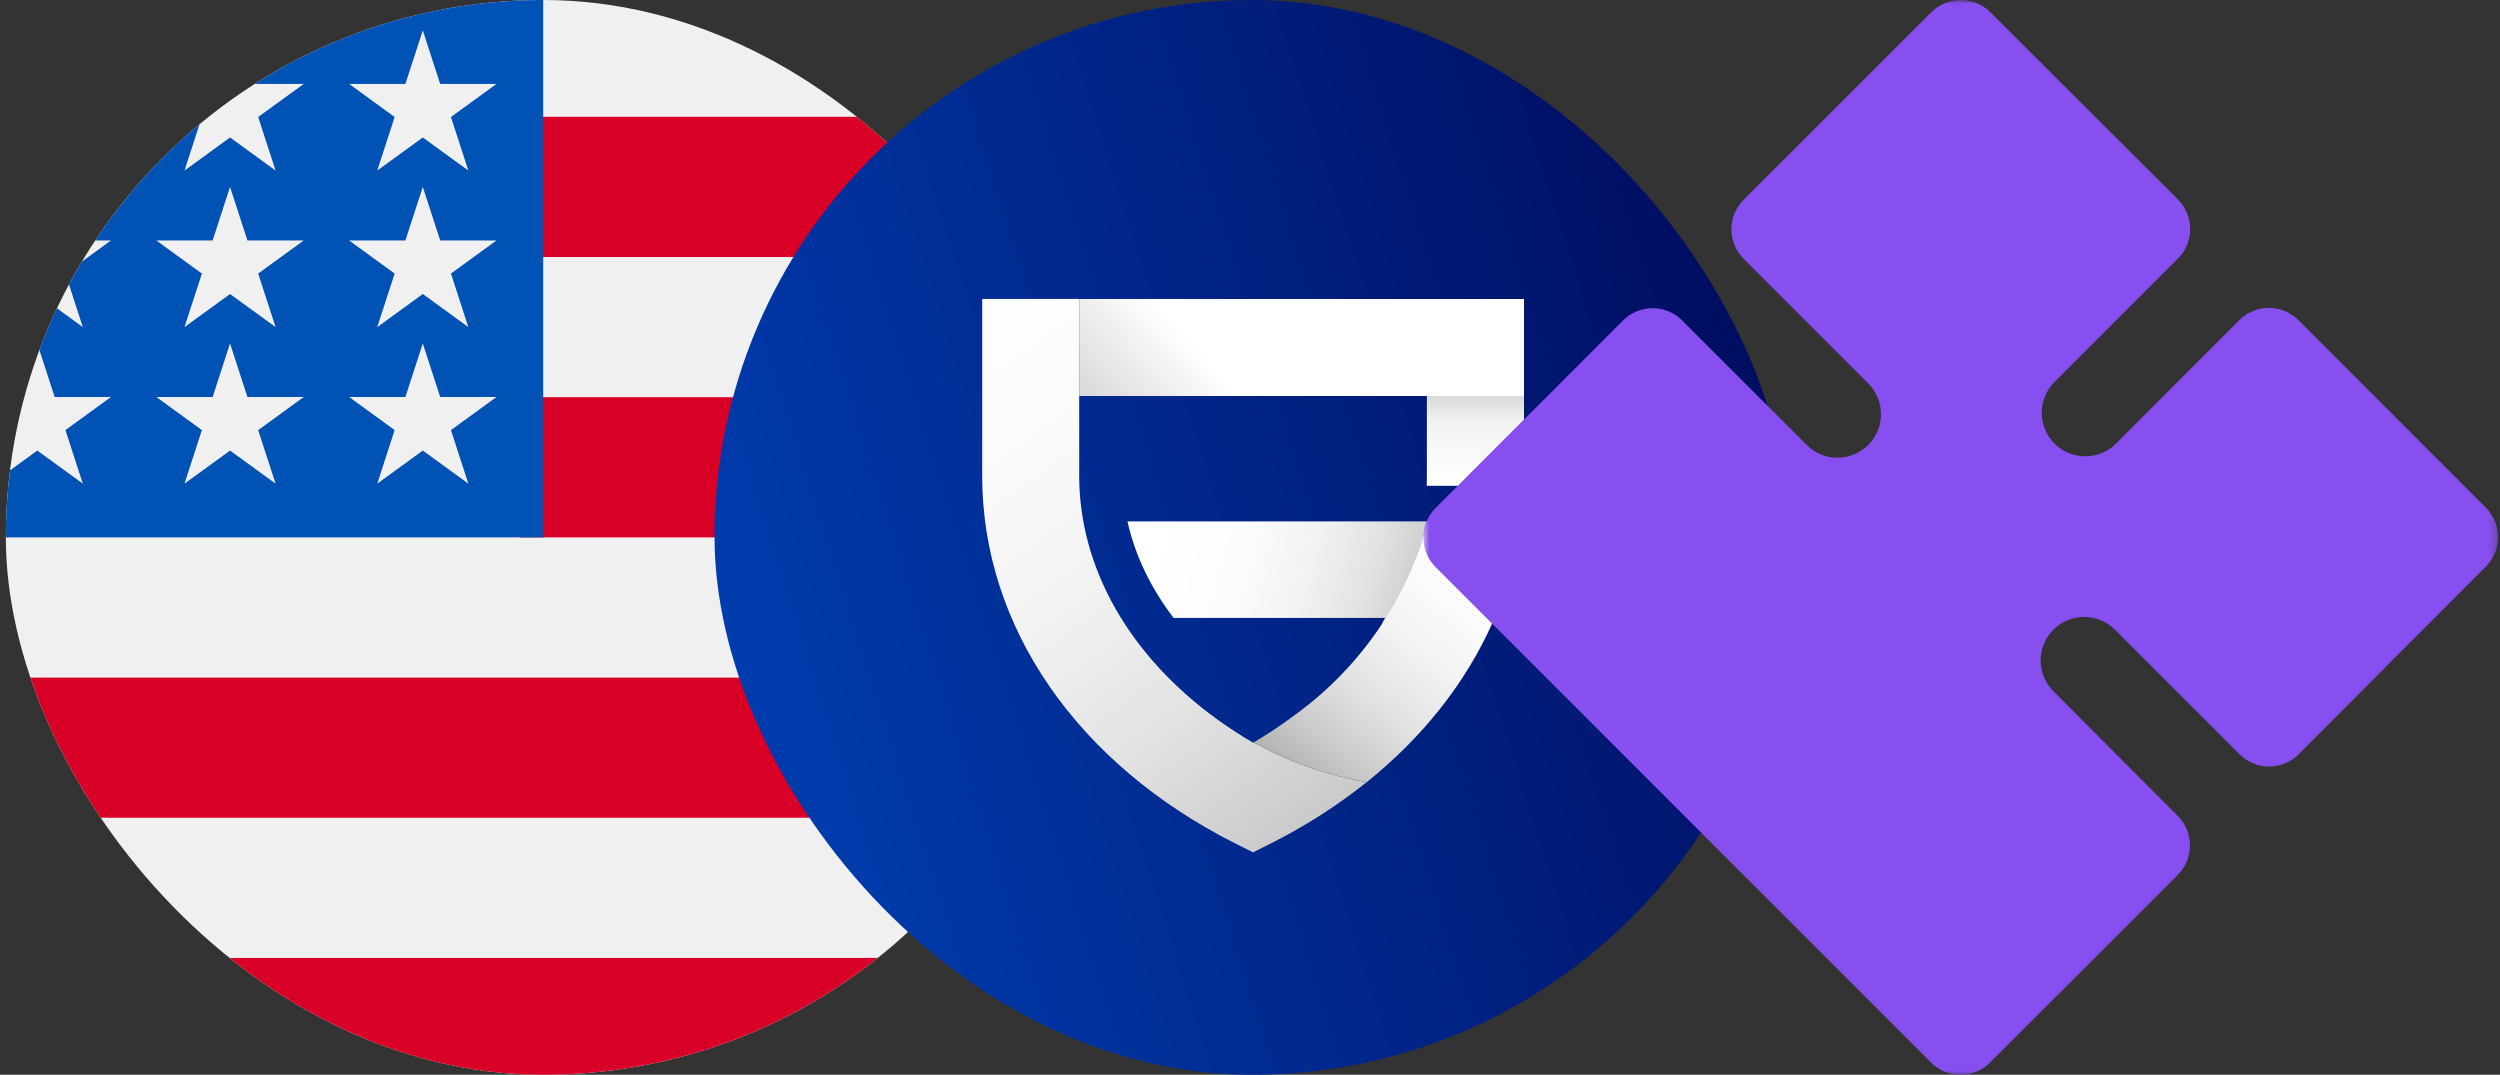 <svg width="321" height="138" viewBox="0 0 321 138" fill="none" xmlns="http://www.w3.org/2000/svg">
<rect x="0" y="0" width="321" height="138" fill="#333333" stroke="none"/>
<g clip-path="url(#clip0_5057_18905)">
<path d="M69.75 138C107.858 138 138.75 107.108 138.75 69C138.75 30.892 107.858 0 69.75 0C31.642 0 0.75 30.892 0.75 69C0.75 107.108 31.642 138 69.75 138Z" fill="#F0F0F0"/>
<path d="M66.75 69H138.75C138.75 62.772 137.92 56.739 136.373 51H66.75V69Z" fill="#D80027"/>
<path d="M66.75 33H128.623C124.399 26.108 118.998 20.015 112.701 15H66.75V33Z" fill="#D80027"/>
<path d="M69.75 138C85.989 138 100.915 132.387 112.702 123H26.799C38.585 132.387 53.511 138 69.75 138Z" fill="#D80027"/>
<path d="M10.877 105H128.623C132.014 99.467 134.643 93.419 136.373 87H3.127C4.857 93.419 7.486 99.467 10.877 105Z" fill="#D80027"/>
<path d="M32.712 10.775H39L33.151 15.024L35.385 21.9L29.537 17.651L23.688 21.9L25.618 15.96C20.468 20.25 15.955 25.276 12.235 30.875H14.25L10.527 33.58C9.947 34.548 9.391 35.531 8.857 36.528L10.635 42L7.318 39.59C6.494 41.337 5.74 43.123 5.062 44.947L7.021 50.975H14.25L8.401 55.224L10.635 62.1L4.787 57.851L1.283 60.396C0.933 63.215 0.75 66.086 0.75 69H69.75C69.75 30.893 69.75 26.4 69.75 0C56.119 0 43.413 3.954 32.712 10.775ZM35.385 62.1L29.537 57.851L23.688 62.1L25.922 55.224L20.073 50.975H27.303L29.537 44.1L31.771 50.975H39L33.151 55.224L35.385 62.1ZM33.151 35.124L35.385 42L29.537 37.751L23.688 42L25.922 35.124L20.073 30.875H27.303L29.537 24L31.771 30.875H39L33.151 35.124ZM60.135 62.1L54.287 57.851L48.438 62.1L50.672 55.224L44.824 50.975H52.053L54.287 44.1L56.521 50.975H63.75L57.901 55.224L60.135 62.1ZM57.901 35.124L60.135 42L54.287 37.751L48.438 42L50.672 35.124L44.824 30.875H52.053L54.287 24L56.521 30.875H63.75L57.901 35.124ZM57.901 15.024L60.135 21.9L54.287 17.651L48.438 21.9L50.672 15.024L44.824 10.775H52.053L54.287 3.9L56.521 10.775H63.75L57.901 15.024Z" fill="#0052B4"/>
</g>
<g clip-path="url(#clip1_5057_18905)">
<path d="M160.75 138C198.858 138 229.75 107.108 229.75 69C229.75 30.892 198.858 0 160.75 0C122.642 0 91.75 30.892 91.75 69C91.75 107.108 122.642 138 160.75 138Z" fill="url(#paint0_linear_5057_18905)"/>
<path d="M183.372 66.945C187.725 72.754 174.979 83.983 177.843 79.345H150.693C147.756 75.504 145.736 71.304 144.766 66.945H183.372Z" fill="url(#paint1_linear_5057_18905)"/>
<path d="M175.503 100.414C171.644 103.49 167.473 106.152 163.058 108.354L160.898 109.442L158.726 108.359C138.299 98.108 126.113 80.453 126.113 61.104V38.387H138.571V61.104C138.569 62.553 138.667 64.001 138.864 65.436C140.433 77.191 148.367 88.035 160.852 95.336C160.863 95.348 160.877 95.357 160.891 95.364C160.904 95.357 160.911 95.35 160.925 95.344L160.977 95.31C165.49 97.834 170.403 99.56 175.503 100.414Z" fill="url(#paint2_linear_5057_18905)"/>
<path d="M195.297 66.945C194.721 71.436 193.489 75.817 191.642 79.95C188.227 87.624 182.738 94.609 175.508 100.419C170.412 99.564 165.5 97.838 160.99 95.315C162.619 94.354 164.199 93.312 165.723 92.192C165.875 92.094 166.021 91.987 166.161 91.873C174.6 85.796 180.68 76.99 183.371 66.945H195.297Z" fill="url(#paint3_linear_5057_18905)"/>
<path d="M195.684 38.391L138.572 38.391V50.843L195.684 50.843V38.391Z" fill="url(#paint4_linear_5057_18905)"/>
<path d="M195.683 50.844V61.104C195.683 61.528 195.67 61.954 195.657 62.379H183.191C183.204 61.953 183.21 61.528 183.21 61.104V50.844H195.683Z" fill="url(#paint5_linear_5057_18905)"/>
</g>
<g clip-path="url(#clip2_5057_18905)">
<mask id="mask0_5057_18905" style="mask-type:luminance" maskUnits="userSpaceOnUse" x="182" y="0" width="139" height="138">
<path d="M320.75 0H182.75V138H320.75V0Z" fill="white"/>
</mask>
<g mask="url(#mask0_5057_18905)">
<path d="M319.184 65.178L295.127 41.116C294.63 40.614 294.037 40.215 293.384 39.943C292.732 39.67 292.031 39.53 291.324 39.53C290.617 39.53 289.916 39.67 289.264 39.943C288.611 40.215 288.018 40.614 287.521 41.116L271.556 57.097C270.496 58.082 269.095 58.618 267.648 58.592C266.2 58.565 264.82 57.979 263.796 56.955C262.773 55.932 262.186 54.552 262.16 53.105C262.133 51.658 262.669 50.257 263.655 49.197L279.638 33.206C280.141 32.709 280.539 32.116 280.812 31.464C281.084 30.811 281.224 30.111 281.224 29.404C281.224 28.696 281.084 27.996 280.812 27.343C280.539 26.691 280.141 26.098 279.638 25.601L255.573 1.586C255.075 1.083 254.483 0.685 253.83 0.412C253.177 0.14 252.477 0 251.77 0C251.062 0 250.362 0.14 249.709 0.412C249.056 0.685 248.464 1.083 247.966 1.586L223.9 25.639C223.398 26.136 222.999 26.729 222.727 27.381C222.454 28.034 222.314 28.734 222.314 29.441C222.314 30.149 222.454 30.849 222.727 31.502C222.999 32.154 223.398 32.746 223.9 33.244L239.884 49.235C240.403 49.753 240.815 50.369 241.096 51.047C241.378 51.724 241.522 52.451 241.522 53.185C241.522 53.919 241.378 54.645 241.096 55.323C240.815 56.001 240.403 56.617 239.884 57.135C239.365 57.654 238.749 58.066 238.071 58.347C237.393 58.629 236.667 58.773 235.933 58.773C235.199 58.773 234.472 58.629 233.794 58.347C233.116 58.066 232.501 57.654 231.982 57.135L215.999 41.154C215.5 40.653 214.908 40.255 214.255 39.983C213.602 39.712 212.902 39.572 212.196 39.572C211.489 39.572 210.789 39.712 210.136 39.983C209.483 40.255 208.891 40.653 208.392 41.154L184.336 65.216C183.834 65.714 183.435 66.306 183.162 66.959C182.89 67.612 182.75 68.312 182.75 69.019C182.75 69.726 182.89 70.426 183.162 71.079C183.435 71.732 183.834 72.324 184.336 72.822L247.937 136.414C248.435 136.917 249.028 137.315 249.68 137.588C250.333 137.86 251.033 138 251.741 138C252.448 138 253.148 137.86 253.801 137.588C254.454 137.315 255.046 136.917 255.544 136.414L279.61 112.361C280.111 111.863 280.509 111.271 280.781 110.618C281.052 109.965 281.192 109.265 281.192 108.559C281.192 107.852 281.052 107.152 280.781 106.499C280.509 105.847 280.111 105.254 279.61 104.756L263.655 88.755C263.135 88.237 262.723 87.621 262.442 86.944C262.16 86.266 262.016 85.539 262.016 84.805C262.016 84.072 262.16 83.345 262.442 82.667C262.723 81.989 263.135 81.374 263.655 80.855C264.173 80.336 264.789 79.924 265.467 79.643C266.145 79.361 266.871 79.217 267.605 79.217C268.339 79.217 269.066 79.361 269.744 79.643C270.422 79.924 271.038 80.336 271.556 80.855L287.549 96.836C288.046 97.339 288.639 97.738 289.292 98.01C289.944 98.282 290.645 98.422 291.352 98.422C292.059 98.422 292.76 98.282 293.412 98.01C294.065 97.738 294.658 97.339 295.155 96.836L319.183 72.746C320.186 71.742 320.75 70.381 320.75 68.962C320.75 67.543 320.187 66.182 319.184 65.178Z" fill="#884FF0"/>
</g>
</g>
<defs>
<linearGradient id="paint0_linear_5057_18905" x1="229.75" y1="6.49911e-06" x2="64.618" y2="52.249" gradientUnits="userSpaceOnUse">
<stop stop-color="#000756"/>
<stop offset="1" stop-color="#0042B8"/>
</linearGradient>
<linearGradient id="paint1_linear_5057_18905" x1="195.955" y1="80.94" x2="148.45" y2="68.137" gradientUnits="userSpaceOnUse">
<stop offset="0.14" stop-color="#ADADAD"/>
<stop offset="0.29" stop-color="#CBCBCB"/>
<stop offset="0.43" stop-color="#E2E2E2"/>
<stop offset="0.59" stop-color="#F2F2F2"/>
<stop offset="0.77" stop-color="#FCFCFC"/>
<stop offset="1" stop-color="white"/>
</linearGradient>
<linearGradient id="paint2_linear_5057_18905" x1="178.415" y1="121.504" x2="111.265" y2="27.847" gradientUnits="userSpaceOnUse">
<stop stop-color="#ADADAD"/>
<stop offset="0.17" stop-color="#CBCBCB"/>
<stop offset="0.34" stop-color="#E2E2E2"/>
<stop offset="0.52" stop-color="#F2F2F2"/>
<stop offset="0.73" stop-color="#FCFCFC"/>
<stop offset="1" stop-color="white"/>
</linearGradient>
<linearGradient id="paint3_linear_5057_18905" x1="161.764" y1="107.331" x2="193.658" y2="66.901" gradientUnits="userSpaceOnUse">
<stop offset="0.15" stop-color="#ADADAD"/>
<stop offset="0.29" stop-color="#CBCBCB"/>
<stop offset="0.44" stop-color="#E2E2E2"/>
<stop offset="0.6" stop-color="#F2F2F2"/>
<stop offset="0.77" stop-color="#FCFCFC"/>
<stop offset="1" stop-color="white"/>
</linearGradient>
<linearGradient id="paint4_linear_5057_18905" x1="133.082" y1="76.961" x2="160.037" y2="51.356" gradientUnits="userSpaceOnUse">
<stop offset="0.14" stop-color="#ADADAD"/>
<stop offset="0.43" stop-color="#C9C9C9"/>
<stop offset="1" stop-color="white"/>
</linearGradient>
<linearGradient id="paint5_linear_5057_18905" x1="189.437" y1="44.308" x2="189.437" y2="62.379" gradientUnits="userSpaceOnUse">
<stop offset="0.09" stop-color="#ADADAD"/>
<stop offset="0.24" stop-color="#CBCBCB"/>
<stop offset="0.425" stop-color="#E2E2E2"/>
<stop offset="0.537" stop-color="#F2F2F2"/>
<stop offset="1" stop-color="white"/>
</linearGradient>
<clipPath id="clip0_5057_18905">
<rect x="0.75" width="138" height="138" rx="69" fill="white"/>
</clipPath>
<clipPath id="clip1_5057_18905">
<rect x="91.75" width="138" height="138" rx="69" fill="white"/>
</clipPath>
<clipPath id="clip2_5057_18905">
<rect width="138" height="138" fill="white" transform="translate(182.75)"/>
</clipPath>
</defs>
</svg>

